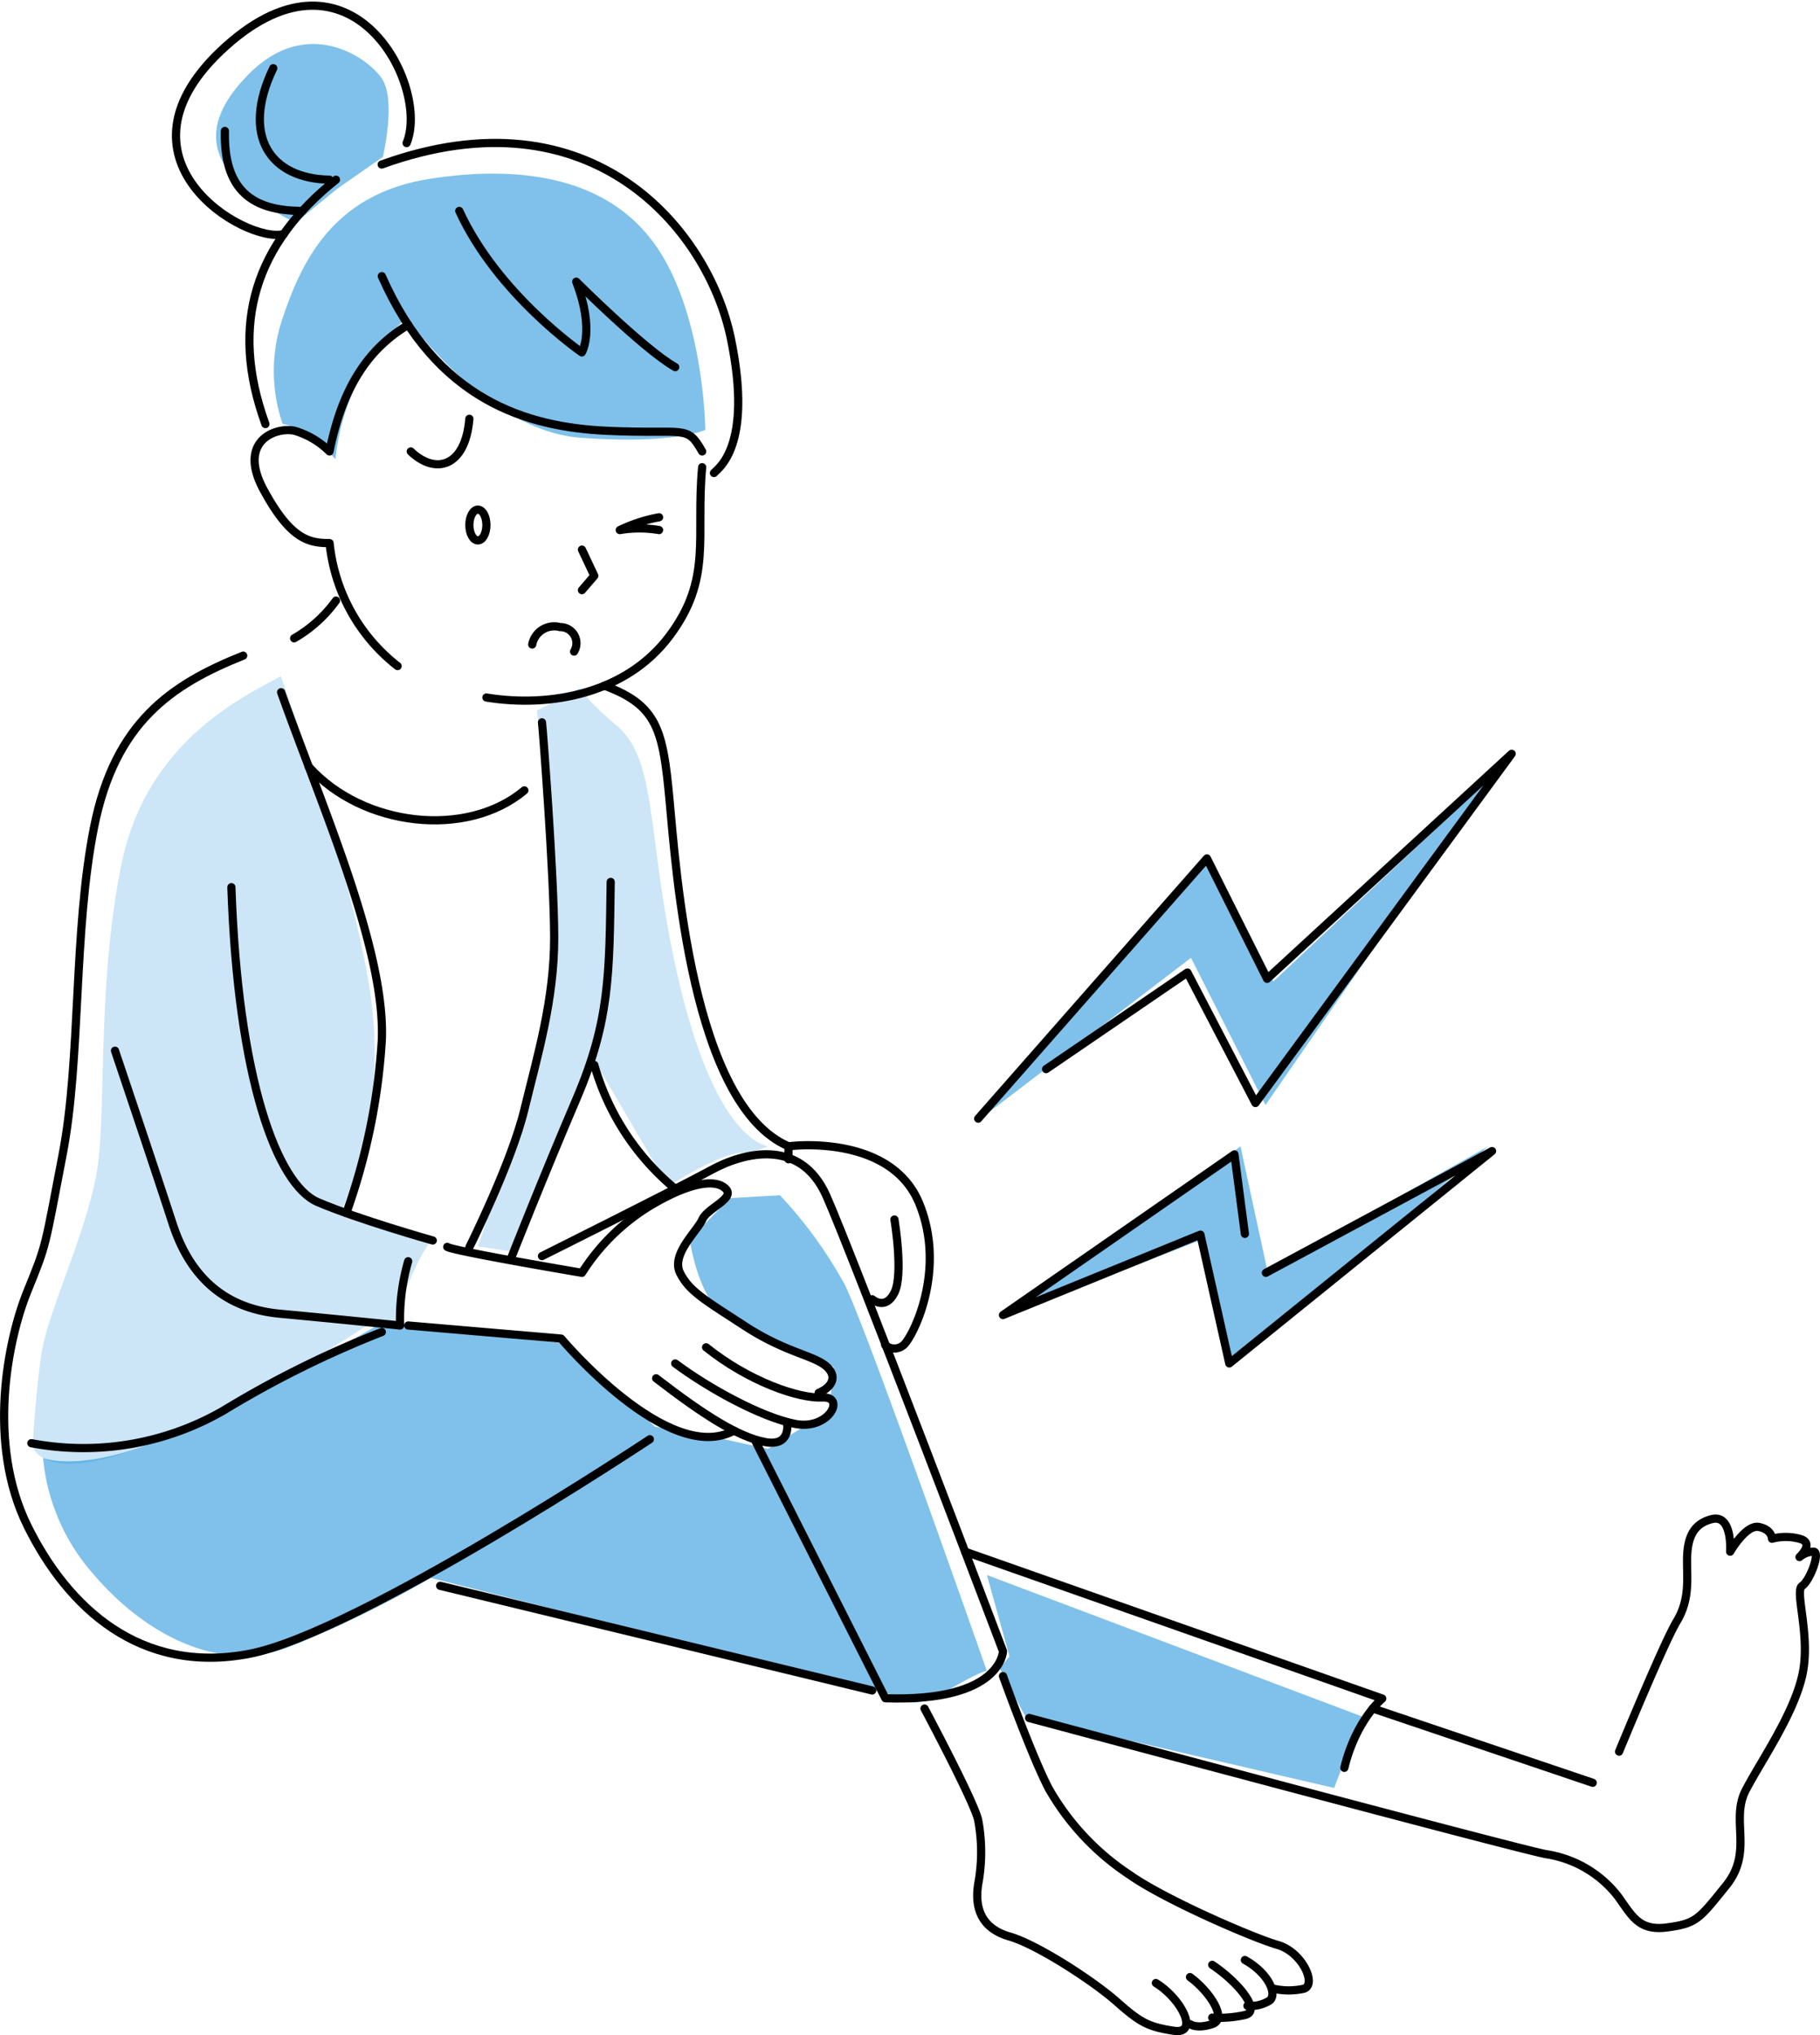 <svg xmlns="http://www.w3.org/2000/svg" width="222.326" height="248.491" viewBox="0 0 222.326 248.491">
  <g id="Layer_2" data-name="Layer 2" transform="translate(0.504 0.693)">
    <g id="Group_463" data-name="Group 463" transform="translate(-0.001 -0.001)">
      <path id="Path_1374" data-name="Path 1374" d="M33.347,60.21C29.028,62.61,17.057,68,13.931,82.972s-1.8,30.906-3.113,38.105-5.992,17.016-6.705,21.8S3.03,154.259,3.03,154.259s1.316,4.909,14.014-.233,27.314-14.85,27.314-14.85l3.839.96s-1.44-.123.357-4.8,3.113-6.115,3.113-6.115l-10.9-3.716A48.152,48.152,0,0,0,44.6,101.661C43.411,87.757,33.347,60.21,33.347,60.21Z" transform="translate(0.449 21.658)" fill="rgba(0,133,215,0.2)"/>
      <path id="Path_1375" data-name="Path 1375" d="M49.9,64.016c1.316,10.9,2.633,26.244,2.153,33.073S42.7,129.435,42.7,129.435l4.552.713L56.6,106.18l9.351,15.933s5.745-3.716,8.625-4.072a10.157,10.157,0,0,0,3.593-.823s-2.989-.247-6.225-6.486S66.435,94.923,65,84.858s-1.563-15.81-5.389-19.046-4.429-4.552-4.429-4.552l-5.265,2.756Z" transform="translate(15.174 22.048)" fill="rgba(0,133,215,0.2)"/>
      <path id="Path_1376" data-name="Path 1376" d="M25.6,46.037a19.859,19.859,0,0,1,0-12.944c2.4-7.2,6.349-15.22,18.086-17.016S65.857,16.2,71.479,24.7,77.224,46.75,77.224,46.75s-3.716,1.8-15.22.96S40.791,33.093,40.791,33.093s-7.542,5.636-8.748,17.249c0,0-3.113-3.716-6.472-4.319Z" transform="translate(8.43 5.048)" fill="rgba(0,133,215,0.5)"/>
      <path id="Path_1377" data-name="Path 1377" d="M29.076,25.749l5.156-4.2,5.512-3.839s1.673-6.952-.123-9.585-9.1-7.665-16.18-.6-3.469,11.628,0,14.493a23.835,23.835,0,0,0,5.636,3.716Z" transform="translate(6.517 0.765)" fill="rgba(0,133,215,0.5)"/>
      <path id="Path_1378" data-name="Path 1378" d="M88.05,110.4l24.928-19.046,9.1,17.976L150,68.95,123.043,94.235l-7.788-15.344Z" transform="translate(32.007 24.903)" fill="rgba(0,133,215,0.5)"/>
      <path id="Path_1379" data-name="Path 1379" d="M89.54,122.908l28.932-20.828,3.291,15.193L148.72,102.08,117.1,129.024l-3-15.7Z" transform="translate(32.56 37.2)" fill="rgba(0,133,215,0.5)"/>
      <path id="Path_1380" data-name="Path 1380" d="M51.334,153.16l57.274,14.493s.96,2.043,5.745-.713,4.909-2.4,4.909-2.4-14.617-41.7-17.373-47.21a53.4,53.4,0,0,0-7.912-10.9l-6.115.357-4.909,5.032s1.083,7.912,4.909,9.708,12.7,5.869,12.7,5.869l-.6,5.389L92.525,137.4l-9.585-2.1-4.2-.6L67.72,124.516,44.958,122.24S23.115,134.827,15.286,137.4,3.96,138.5,3.96,138.5A24.832,24.832,0,0,0,10.1,152.68c5.992,7.062,15.1,12.217,23.722,8.981a128.724,128.724,0,0,0,17.5-8.5Z" transform="translate(0.794 38.815)" fill="rgba(0,133,215,0.5)"/>
      <path id="Path_1381" data-name="Path 1381" d="M88.05,140.25,133.82,157.5l-3.359,8.748L92.726,157.5l-3.113-5.869,1.193-1.44Z" transform="translate(32.007 51.368)" fill="rgba(0,133,215,0.5)"/>
      <path id="Path_1382" data-name="Path 1382" d="M34.14,24.59c6.705,15.179,17.729,18.429,27.479,18.881s9.749-.823,11.655,2.523" transform="translate(11.997 8.437)" fill="none" stroke="#000" stroke-linecap="round" stroke-linejoin="round" stroke-width="1"/>
      <path id="Path_1383" data-name="Path 1383" d="M74.717,53.029c.48-.562,4.8-3.195,2.07-16.413S59.853,6.053,34.13,15.363" transform="translate(11.993 4.034)" fill="none" stroke="#000" stroke-linecap="round" stroke-linejoin="round" stroke-width="1"/>
      <path id="Path_1384" data-name="Path 1384" d="M32.923,16C23.174,23.788,19.828,33.537,24.3,45.837" transform="translate(7.619 5.249)" fill="none" stroke="#000" stroke-linecap="round" stroke-linejoin="round" stroke-width="1"/>
      <path id="Path_1385" data-name="Path 1385" d="M43.976,17.282c2.879-6.911-6.705-25.6-22.049-11.861s2.427,24.2,7.048,22.967" transform="translate(5.191 -0.503)" fill="none" stroke="#000" stroke-linecap="round" stroke-linejoin="round" stroke-width="1"/>
      <path id="Path_1386" data-name="Path 1386" d="M24.914,6.07c-3.99,8.309-.315,13.492,6.87,13.616" transform="translate(7.963 1.563)" fill="none" stroke="#000" stroke-linecap="round" stroke-linejoin="round" stroke-width="1"/>
      <path id="Path_1387" data-name="Path 1387" d="M20.162,11.66c-.165,7.185,3.291,9.777,9.475,9.763" transform="translate(6.806 3.638)" fill="none" stroke="#000" stroke-linecap="round" stroke-linejoin="round" stroke-width="1"/>
      <path id="Path_1388" data-name="Path 1388" d="M41.567,28.93C36.261,32.084,33.4,37.2,31.955,44.383A10.02,10.02,0,0,0,27.7,41.86c-2.29-.507-7.048,1.22-3.784,7.226s5.485,6.486,8.049,6.486a21.842,21.842,0,0,0,8.309,15.014" transform="translate(7.792 10.048)" fill="none" stroke="#000" stroke-linecap="round" stroke-linejoin="round" stroke-width="1"/>
      <path id="Path_1389" data-name="Path 1389" d="M43.46,69.723c7.829,1.275,17.1-.48,22.364-7.514s3.195-11.984,3.99-20.609" transform="translate(15.456 14.751)" fill="none" stroke="#000" stroke-linecap="round" stroke-linejoin="round" stroke-width="1"/>
      <path id="Path_1390" data-name="Path 1390" d="M60.139,46.06a19.015,19.015,0,0,0-4.8,1.563,14.411,14.411,0,0,1,4.8,0" transform="translate(19.866 16.406)" fill="none" stroke="#000" stroke-linecap="round" stroke-linejoin="round" stroke-width="1"/>
      <ellipse id="Ellipse_89" data-name="Ellipse 89" cx="1.042" cy="1.879" rx="1.042" ry="1.879" transform="translate(56.832 61.534)" fill="none" stroke="#000" stroke-linecap="round" stroke-linejoin="round" stroke-width="1"/>
      <path id="Path_1391" data-name="Path 1391" d="M36.72,41.28c3,2.879,6.678,1.92,7.158-3.99" transform="translate(12.954 13.151)" fill="none" stroke="#000" stroke-linecap="round" stroke-linejoin="round" stroke-width="1"/>
      <path id="Path_1392" data-name="Path 1392" d="M51.97,48.94l1.508,3.195L51.97,53.89" transform="translate(18.615 17.475)" fill="none" stroke="#000" stroke-linecap="round" stroke-linejoin="round" stroke-width="1"/>
      <path id="Path_1393" data-name="Path 1393" d="M47.54,57.979a2.738,2.738,0,0,1,3.4-2.125,1.965,1.965,0,0,1,1.714,2.989" transform="translate(16.971 20.023)" fill="none" stroke="#000" stroke-linecap="round" stroke-linejoin="round" stroke-width="1"/>
      <path id="Path_1394" data-name="Path 1394" d="M76.457,118.886V117.3c-11.82-5.1-13.739-33.882-14.535-42.342s-1.44-11.5-7.953-13.9" transform="translate(19.357 21.97)" fill="none" stroke="#000" stroke-linecap="round" stroke-linejoin="round" stroke-width="1"/>
      <path id="Path_1395" data-name="Path 1395" d="M70.37,102.118c1.124-.178,12.615-1.234,15.974,6.966s-.8,16.344-1.92,17.3a1.72,1.72,0,0,1-2.235,0" transform="translate(25.445 37.162)" fill="none" stroke="#000" stroke-linecap="round" stroke-linejoin="round" stroke-width="1"/>
      <path id="Path_1396" data-name="Path 1396" d="M80.545,108.59s1.124,6.705,0,8.94-2.715.8-2.715.8" transform="translate(28.214 39.616)" fill="none" stroke="#000" stroke-linecap="round" stroke-linejoin="round" stroke-width="1"/>
      <path id="Path_1397" data-name="Path 1397" d="M48.41,115.215S65.262,106.8,69.1,104.7s10.86-4.018,14.055,3.167,21.569,55.588,21.569,55.588-.137,6.225-14.37,5.745l-15.823-31.3" transform="translate(17.294 37.461)" fill="none" stroke="#000" stroke-linecap="round" stroke-linejoin="round" stroke-width="1"/>
      <path id="Path_1398" data-name="Path 1398" d="M87.27,111.67,115.215,79.9l7.35,14.7L152.442,67.12l-31.3,42.644-8.309-15.933L95.566,105.623" transform="translate(31.718 24.223)" fill="none" stroke="#000" stroke-linecap="round" stroke-linejoin="round" stroke-width="1"/>
      <path id="Path_1399" data-name="Path 1399" d="M119.029,112.606l-1.275-9.708L89.48,122.519,113.6,112.7l3.524,15.727,32.1-25.929-27.629,14.864" transform="translate(32.538 37.356)" fill="none" stroke="#000" stroke-linecap="round" stroke-linejoin="round" stroke-width="1"/>
      <path id="Path_1400" data-name="Path 1400" d="M29.7,58.38C20.906,61.89,14.036,66.525,11.486,79.3s-1.6,28.329-3.839,39.97-1.92,10.832-4.319,16.742-4.95,18.525,0,28.589,13.822,18.209,27.122,15.659,48.924-26.2,48.924-26.2" transform="translate(-0.493 20.979)" fill="none" stroke="#000" stroke-linecap="round" stroke-linejoin="round" stroke-width="1"/>
      <path id="Path_1401" data-name="Path 1401" d="M31.445,53.48a16.389,16.389,0,0,1-5.115,4.607" transform="translate(9.098 19.16)" fill="none" stroke="#000" stroke-linecap="round" stroke-linejoin="round" stroke-width="1"/>
      <line id="Line_118" data-name="Line 118" x2="52.777" y2="12.779" transform="translate(53.267 192.934)" fill="none" stroke="#000" stroke-linecap="round" stroke-linejoin="round" stroke-width="1"/>
      <path id="Path_1402" data-name="Path 1402" d="M86.1,138.17l50.967,17.935s-3.195,2.564-4.635,8.46" transform="translate(31.284 50.596)" fill="none" stroke="#000" stroke-linecap="round" stroke-linejoin="round" stroke-width="1"/>
      <path id="Path_1403" data-name="Path 1403" d="M91.81,159.57s58.947,15.81,63.1,16.619A13.727,13.727,0,0,1,163.7,181.3c1.755,2.4,2.55,4.319,6.074,3.839s3.839-.96,7.185-5.115.48-7.994,2.4-11.655,5.745-9.1,6.87-13.9-.96-10.38,0-11.024,2.235-4.045,1.44-4.182a2.739,2.739,0,0,0-1.755.658s1.92-1.755,0-2.235a6.529,6.529,0,0,0-3.359,0s0-1.124-1.6-1.44-3.51,3.017-3.51,3.017.315-4.607-2.235-3.976-3.03,2.715-3.03,5.115.315,4.758-1.275,7.4-7.034,15.878-7.034,15.878" transform="translate(33.403 49.503)" fill="none" stroke="#000" stroke-linecap="round" stroke-linejoin="round" stroke-width="1"/>
      <line id="Line_119" data-name="Line 119" x2="26.875" y2="9.077" transform="translate(167.185 207.908)" fill="none" stroke="#000" stroke-linecap="round" stroke-linejoin="round" stroke-width="1"/>
      <path id="Path_1404" data-name="Path 1404" d="M89.48,149.25s3.51,9.749,5.594,13.739a31.006,31.006,0,0,0,9.9,10.544c4.306,3.03,15.014,7.665,18.059,8.542s4.8,4.868,3.195,5.348a8.485,8.485,0,0,1-3.675,0" transform="translate(32.538 54.709)" fill="none" stroke="#000" stroke-linecap="round" stroke-linejoin="round" stroke-width="1"/>
      <path id="Path_1405" data-name="Path 1405" d="M111.03,174.53c2.879,1.6,3.99,4.155,3.03,4.95a4.4,4.4,0,0,1-2.715.644" transform="translate(40.537 64.092)" fill="none" stroke="#000" stroke-linecap="round" stroke-linejoin="round" stroke-width="1"/>
      <path id="Path_1406" data-name="Path 1406" d="M108.12,174.96c3.195,2.139,6.074,5.649,3.99,6.129a14.406,14.406,0,0,1-3.99.315" transform="translate(39.457 64.252)" fill="none" stroke="#000" stroke-linecap="round" stroke-linejoin="round" stroke-width="1"/>
      <path id="Path_1407" data-name="Path 1407" d="M106.14,176.05c2.4,1.755,4.635,5.115,2.715,5.745s-2.715,0-2.715,0" transform="translate(38.722 64.656)" fill="none" stroke="#000" stroke-linecap="round" stroke-linejoin="round" stroke-width="1"/>
      <path id="Path_1408" data-name="Path 1408" d="M110.75,185.652c3.209,1.988,5.293,6.307,2.18,5.828s-4.072-.987-6.952-3.538-9.749-7.007-13.095-7.967-4.319-3.359-3.839-6.39a21.347,21.347,0,0,0,0-7.829c-.48-2.235-6.554-13.616-6.554-13.616" transform="translate(29.944 55.781)" fill="none" stroke="#000" stroke-linecap="round" stroke-linejoin="round" stroke-width="1"/>
      <path id="Path_1409" data-name="Path 1409" d="M2.92,132.185a34.234,34.234,0,0,0,23.475-3.99,124.785,124.785,0,0,1,19.334-9.585" transform="translate(0.408 43.336)" fill="none" stroke="#000" stroke-linecap="round" stroke-linejoin="round" stroke-width="1"/>
      <path id="Path_1410" data-name="Path 1410" d="M20.74,79c.8,23.488,5.594,36.323,10.544,38.448s14.055,4.689,14.055,4.689" transform="translate(7.023 28.633)" fill="none" stroke="#000" stroke-linecap="round" stroke-linejoin="round" stroke-width="1"/>
      <path id="Path_1411" data-name="Path 1411" d="M46.185,119.27a25.443,25.443,0,0,0-.987,7.843s-7.829-.8-14.7-1.44S19.475,121.038,17.4,114.649,10.37,93.56,10.37,93.56" transform="translate(3.174 34.037)" fill="none" stroke="#000" stroke-linecap="round" stroke-linejoin="round" stroke-width="1"/>
      <path id="Path_1412" data-name="Path 1412" d="M25.17,61.64c4.95,13.9,12.779,31.469,12.3,42.493a76.235,76.235,0,0,1-4.333,21.1" transform="translate(8.667 22.189)" fill="none" stroke="#000" stroke-linecap="round" stroke-linejoin="round" stroke-width="1"/>
      <path id="Path_1413" data-name="Path 1413" d="M53.97,71.163c-7.034,5.91-19.772,4.443-26.34-2.893" transform="translate(9.58 24.65)" fill="none" stroke="#000" stroke-linecap="round" stroke-linejoin="round" stroke-width="1"/>
      <path id="Path_1414" data-name="Path 1414" d="M50.808,64.32C50.89,64.8,52.275,82.8,52.3,90.5s-2.057,14.562-3.647,21.116-6.705,16.77-6.705,16.77" transform="translate(14.896 23.184)" fill="none" stroke="#000" stroke-linecap="round" stroke-linejoin="round" stroke-width="1"/>
      <path id="Path_1415" data-name="Path 1415" d="M57.8,78.53c-.165,11.353-.1,16.934-4.2,26.532s-7.871,19.169-7.871,19.169" transform="translate(16.299 28.459)" fill="none" stroke="#000" stroke-linecap="round" stroke-linejoin="round" stroke-width="1"/>
      <path id="Path_1416" data-name="Path 1416" d="M53.07,94.83a30.492,30.492,0,0,0,9.886,15.124" transform="translate(19.023 34.509)" fill="none" stroke="#000" stroke-linecap="round" stroke-linejoin="round" stroke-width="1"/>
      <path id="Path_1417" data-name="Path 1417" d="M39.97,113.128c.644.494,16.454,3.167,16.454,3.167a25.7,25.7,0,0,1,8.09-8.035c5.279-3.209,8.364-3.4,9.489-2.208s-2.235,2.3-2.879,3.743-3.839,4.237-2.715,6.513,3.195,3.4,7.829,6.431,7.829,3.51,9.585,4.635,1.6,2.674-.48,3.579" transform="translate(14.161 38.424)" fill="none" stroke="#000" stroke-linecap="round" stroke-linejoin="round" stroke-width="1"/>
      <path id="Path_1418" data-name="Path 1418" d="M64.051,119.97c5.265,4.21,11.34,6.28,14.219,6.129s.8,4.045-3.359,3.222-10.572-4.347-14.631-7.377" transform="translate(21.699 43.84)" fill="none" stroke="#000" stroke-linecap="round" stroke-linejoin="round" stroke-width="1"/>
      <path id="Path_1419" data-name="Path 1419" d="M58.58,122.73c5.937,4.58,10.023,7.13,13.246,7.775s2.756-2.235,2.756-2.235" transform="translate(21.068 44.865)" fill="none" stroke="#000" stroke-linecap="round" stroke-linejoin="round" stroke-width="1"/>
      <path id="Path_1420" data-name="Path 1420" d="M36.49,118.03l18.689,1.6s13.081,15.6,21.1,11.244" transform="translate(12.869 43.12)" fill="none" stroke="#000" stroke-linecap="round" stroke-linejoin="round" stroke-width="1"/>
      <path id="Path_1421" data-name="Path 1421" d="M41.04,18.78c4.676,10.2,14.973,17.277,14.973,17.277s1.618-2.66-.686-8.638c0,0,8.3,8.282,12.094,10.435" transform="translate(14.558 6.28)" fill="none" stroke="#000" stroke-linecap="round" stroke-linejoin="round" stroke-width="1"/>
    </g>
  </g>
</svg>
